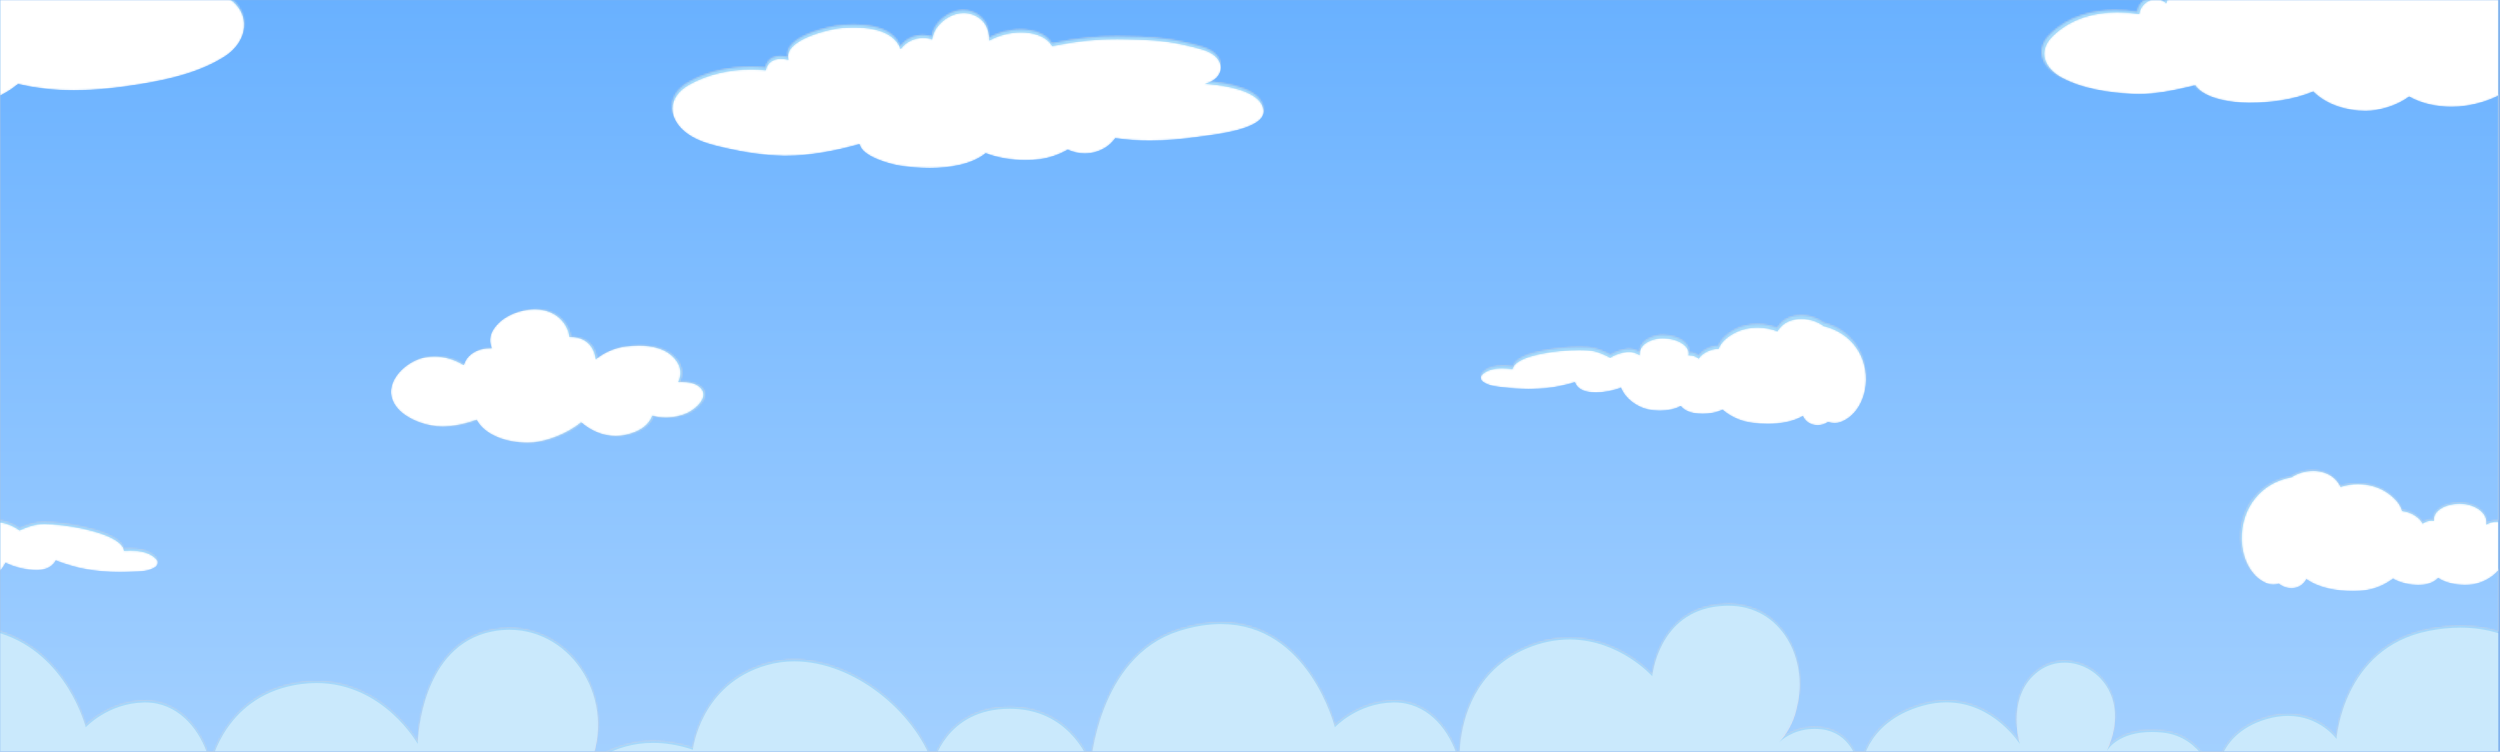<?xml version="1.0" encoding="UTF-8"?>
<svg width="1440px" height="433px" viewBox="0 0 1440 433" version="1.1" xmlns="http://www.w3.org/2000/svg" xmlns:xlink="http://www.w3.org/1999/xlink">
    <!-- Generator: Sketch 60.1 (88133) - https://sketch.com -->
    <title>Group 2</title>
    <desc>Created with Sketch.</desc>
    <defs>
        <rect id="path-1" x="0" y="0" width="1440" height="433"></rect>
        <path d="M927.853,0.989 C923.053,2.45 918.585,5.191 915.838,9.404 C913.815,12.518 913.825,15.733 915.023,18.575 C914.751,18.555 914.479,18.555 914.208,18.555 C912.799,18.555 911.38,18.726 910.062,19.059 C906.248,20.016 902.746,22.495 901.518,26.355 L901.438,26.718 C897.151,24.118 892.341,22.566 887.189,22.566 C885.77,22.566 884.321,22.687 882.852,22.928 C874.006,24.4 862.957,34.125 866.922,43.8 C870.052,51.429 880.799,55.561 888.376,56.256 C889.282,56.337 890.208,56.377 891.154,56.377 C896.326,56.377 902.102,55.168 907.627,53.132 C911.853,60.942 922.842,64.198 932.039,64.198 C933.066,64.198 934.072,64.157 935.038,64.077 C941.649,63.532 951.521,59.995 958.354,54.382 C963.144,58.463 968.88,60.963 975.089,60.963 C978.309,60.963 981.66,60.287 985.081,58.816 C988.875,57.163 991.582,54.613 992.91,51.177 C994.953,51.782 997.157,52.064 999.37,52.064 C1003.194,52.064 1007.018,51.227 1009.997,49.796 C1014.002,47.881 1021.157,41.835 1015.803,37.249 C1013.579,35.355 1010.42,34.861 1007.23,34.861 C1006.646,34.861 1006.062,34.881 1005.479,34.911 C1007.159,31.444 1007.048,27.544 1003.919,23.765 C999.723,18.726 992.91,17.275 986.379,17.275 C984.226,17.275 982.102,17.436 980.11,17.678 C974.595,18.333 969.655,20.59 965.428,23.846 C965.247,22.344 964.885,20.873 964.231,19.512 C962.057,14.896 957.881,13.113 953.302,13.113 C953.101,13.113 952.91,13.113 952.709,13.123 C952.487,11.561 952.085,10.049 951.39,8.658 C949.498,4.879 946.49,2.359 942.937,0.989 L1439,0.989 L1439,26.748 C1434.291,20.469 1426.713,18.293 1419.176,18.293 C1417.123,18.293 1415.07,18.454 1413.088,18.736 C1403.267,20.147 1393.204,25.7 1387.458,33.843 C1386.18,35.647 1385.385,37.632 1385.022,39.648 C1379.639,35.748 1372.142,34.337 1365.752,34.337 L1365.49,34.337 L1365.49,34.337 C1355.337,34.387 1342.547,37.945 1337.787,47.801 C1336.469,50.552 1336.288,53.525 1336.952,56.246 C1334.788,54.855 1332.323,54.21 1329.837,54.21 C1326.506,54.21 1323.155,55.379 1320.479,57.496 C1319.865,56.065 1319.08,54.644 1318.104,53.243 C1313.002,45.896 1303.06,44.082 1294.225,44.082 C1292.081,44.082 1290.008,44.183 1288.076,44.344 C1276.876,45.261 1249.837,54.482 1246.738,68.098 C1245.761,67.291 1244.675,66.626 1243.477,66.183 C1242.571,65.85 1241.646,65.699 1240.72,65.699 C1236.222,65.699 1231.895,69.357 1231.11,73.893 L1231.049,74.406 C1226.823,73.792 1222.556,73.439 1218.32,73.439 C1204.674,73.439 1191.401,77.067 1181.037,87.115 C1171.789,96.114 1176.267,106.031 1186.34,111.463 C1198.335,117.943 1213.389,120.049 1226.813,120.846 C1228.111,120.926 1229.409,120.956 1230.707,120.956 C1240.509,120.956 1250.441,118.921 1259.87,116.714 C1261.067,116.442 1262.295,116.139 1263.543,115.837 C1269.168,123.95 1285.007,125.905 1293.872,125.985 C1294.305,125.985 1294.738,125.995 1295.18,125.995 C1306.119,125.995 1320.328,124.433 1331.88,119.425 C1339.538,127.144 1351.09,130.672 1362.119,130.672 L1362.26,130.672 L1362.26,130.672 C1370.27,130.651 1380.092,127.769 1387.417,122.367 C1394.582,126.56 1403.659,128.313 1411.981,128.313 C1414.95,128.313 1417.818,128.092 1420.474,127.678 C1426.965,126.671 1433.194,124.776 1439,121.874 L1439,367.452 C1438.698,367.432 1438.406,367.422 1438.104,367.422 C1435.951,367.422 1433.888,368.027 1432.057,369.065 C1433.184,362.262 1425.707,358.271 1420.172,357.455 C1419.065,357.294 1417.878,357.203 1416.65,357.203 C1412.112,357.203 1407.09,358.402 1403.961,361.395 C1402.109,363.169 1401.536,365.114 1401.838,366.908 C1401.395,366.838 1400.962,366.807 1400.539,366.807 C1398.668,366.807 1396.877,367.452 1395.327,368.51 C1394.683,367.382 1393.898,366.354 1392.992,365.568 C1390.094,363.028 1386.824,361.708 1383.463,361.355 C1382.144,356.84 1378.421,353.293 1374.436,350.693 C1369.616,347.558 1363.78,346.037 1357.933,346.037 C1354.512,346.037 1351.08,346.561 1347.84,347.589 C1347.246,346.369 1346.491,345.2 1345.566,344.122 C1342.124,340.181 1337.052,338.519 1331.971,338.519 C1329.646,338.519 1327.311,338.861 1325.138,339.506 C1323.075,340.121 1321.193,341.038 1319.402,342.157 C1302.033,345.12 1290.209,359.501 1290.662,377.792 C1290.894,387.457 1295.402,398.19 1304.65,402.282 C1306.008,402.886 1307.437,403.148 1308.886,403.148 C1309.963,403.148 1311.07,403.007 1312.167,402.745 L1312.298,402.786 C1314.27,404.348 1316.786,405.255 1319.382,405.255 C1320.298,405.255 1321.223,405.134 1322.139,404.902 C1324.816,404.196 1326.869,402.372 1328.086,400.064 C1335.432,405.295 1345.958,406.877 1354.874,406.877 C1356.202,406.877 1357.51,406.837 1358.748,406.776 C1365.39,406.424 1371.468,404.418 1376.952,400.669 L1378.139,399.792 C1382.386,402.302 1387.9,403.39 1392.7,403.39 C1393.827,403.39 1394.904,403.33 1395.931,403.219 C1398.96,402.876 1402.139,401.667 1404.253,399.399 C1408.489,402.282 1414.527,403.37 1419.699,403.37 C1421.36,403.37 1422.94,403.259 1424.338,403.058 C1429.662,402.272 1435.257,399.349 1439,395.167 L1439,431.336 C1432.519,429.341 1425.294,428.142 1417.194,428.142 C1411.478,428.142 1405.319,428.736 1398.668,430.077 C1349.299,440.013 1345.837,492.227 1345.837,492.227 C1345.837,492.227 1336.338,478.954 1317.862,478.954 C1314.049,478.954 1309.852,479.519 1305.274,480.889 C1274.819,489.978 1276.545,517.059 1276.65,518.408 L1276.576,518.132 C1275.804,515.028 1269.054,490.895 1245.52,488.539 C1243.336,488.327 1241.283,488.226 1239.371,488.226 C1220.828,488.226 1214.464,497.558 1213.564,499.051 L1213.48,499.191 L1214.357,497.212 C1226.635,468.192 1207.873,448.287 1189.198,448.287 C1183.945,448.287 1178.692,449.87 1174.143,453.266 C1156.121,466.73 1162.481,491.774 1163.346,494.837 L1163.447,495.16 C1163.447,495.16 1148.413,471.154 1121.182,471.154 C1116.906,471.154 1112.337,471.749 1107.477,473.109 C1071.622,483.187 1071.622,512.474 1071.622,512.474 C1071.622,512.474 1071.542,511.647 1071.29,510.287 C1070.193,504.381 1065.665,488.448 1048.981,486.654 C1047.693,486.513 1046.455,486.452 1045.267,486.452 C1044.613,486.452 1043.969,486.473 1043.345,486.503 C1032.61,487.098 1026.26,492.724 1024.787,494.181 L1024.568,494.404 L1026.352,492.357 C1030.911,486.781 1033.688,480.502 1035.003,474.016 C1041.927,446.705 1026.44,415.524 995.456,415.524 C993.775,415.524 992.055,415.615 990.274,415.806 C955.073,419.162 951.712,456.047 951.692,456.108 C951.632,456.017 933.106,435.347 904.779,434.974 L903.974,434.974 L903.974,434.974 C896.235,434.974 887.803,436.496 878.816,440.356 C849.614,452.913 842.59,479.861 841.06,495.482 C840.429,502.031 840.749,506.597 840.802,507.26 L840.799,507.294 L840.352,505.41 C836.564,490.56 826.268,475.359 810.066,471.93 C807.853,471.456 805.538,471.215 803.103,471.215 C802.881,471.215 802.66,471.215 802.439,471.225 C781.709,471.638 768.909,485.485 768.889,485.505 L768.889,485.495 C768.859,485.334 753.986,426.086 703.238,426.086 C695.973,426.086 687.973,427.295 679.168,430.077 C632.204,444.881 628.229,507.435 628.229,507.435 C628.229,507.435 618.166,475.941 583.57,474.893 C582.886,474.873 582.221,474.863 581.557,474.863 C544.425,474.863 537.441,506.81 537.441,506.81 C526.543,476.243 491.715,447.562 457.501,447.562 C452.238,447.562 446.996,448.237 441.843,449.698 C403.262,460.613 399.076,498.415 399.076,498.415 C390.633,495.593 382.975,494.495 376.193,494.495 C352.666,494.495 339.544,507.646 339.544,507.646 C355.715,470.63 330.175,429.371 293.425,429.371 C290.155,429.371 286.784,429.704 283.352,430.389 C241.42,438.794 240.585,495.049 240.585,495.049 C240.585,495.049 220.922,460.038 182.27,460.038 C179.452,460.038 176.534,460.22 173.505,460.623 C129.057,466.508 121.309,507.344 121.309,507.344 C117.938,491.905 107.462,475.508 90.566,471.93 C88.353,471.456 86.038,471.215 83.603,471.215 C83.381,471.215 83.16,471.215 82.939,471.225 C62.209,471.638 49.409,485.485 49.389,485.505 L49.389,485.495 C49.359,485.354 38.662,443.269 0,431.336 L0,395.167 C1.268,393.746 2.325,392.173 3.099,390.501 C8.654,393.252 15.306,394.743 21.021,394.743 L21.243,394.743 L21.243,394.743 C24.523,394.723 27.894,393.907 30.189,391.539 L31.205,390.47 L31.92,389.14 C34.969,390.48 38.289,391.428 41.178,392.304 C46.803,394.038 52.77,394.874 58.627,395.419 C61.968,395.741 65.329,395.872 68.7,395.872 C71.185,395.872 73.671,395.802 76.136,395.681 C80.715,395.469 85.263,395.529 89.178,392.909 C90.436,392.063 90.868,389.896 89.822,388.727 C86.189,384.696 80.584,383.617 74.747,383.617 C73.56,383.617 72.363,383.668 71.165,383.738 C70.119,374.94 45.012,369.569 30.189,368.551 C28.448,368.43 26.848,368.369 25.449,368.369 C23.859,368.369 22.521,368.45 21.525,368.611 C15.96,369.528 11.603,372.018 11.17,372.018 C11.16,372.018 11.15,372.008 11.14,372.008 C8.121,369.7 4.267,368.138 1.057,367.593 C0.704,367.523 0.352,367.483 0,367.452 L0,121.874 C2.224,120.755 4.387,119.495 6.491,118.074 C7.608,117.298 8.845,116.371 10.063,115.383 L10.425,115.111 C20.86,117.711 31.638,118.759 42.476,118.759 C55.407,118.759 68.428,117.268 81.067,115.172 C97.54,112.43 115.241,108.319 129.44,99.138 C142.531,90.652 145.218,74.396 131.019,65.236 C122.667,59.834 111.024,59.491 101.444,59.34 L100.237,59.31 C91.462,48.123 73.268,42.056 56.373,42.056 C42.295,42.056 29.122,46.269 23.054,55.269 C21.243,50.895 18.123,47.105 13.716,44.808 C12.528,44.183 11.301,43.82 10.063,43.467 C8.413,43.034 6.742,42.742 5.072,42.742 C4.87,42.742 4.679,42.742 4.478,42.752 C4.891,37.521 3.572,32.019 0.604,27.584 C0.403,27.302 0.201,27.02 0,26.748 L0,0.989 L927.853,0.989 Z M308.781,245.802 C307.715,245.802 306.638,245.862 305.551,245.993 C297.702,246.93 289.491,250.498 285.033,257.311 C282.638,260.999 282.658,264.819 284.067,268.185 L283.141,268.165 L283.141,268.165 C281.45,268.165 279.77,268.366 278.18,268.759 C273.652,269.908 269.496,272.851 268.046,277.426 L267.956,277.86 C262.864,274.766 257.138,272.931 251.02,272.931 C249.339,272.931 247.619,273.073 245.888,273.365 C235.392,275.108 222.26,286.648 226.98,298.136 C230.683,307.206 243.443,312.104 252.449,312.941 C253.516,313.032 254.612,313.082 255.729,313.082 C261.878,313.082 268.741,311.641 275.302,309.232 C280.313,318.494 293.365,322.364 304.283,322.364 C305.501,322.364 306.698,322.313 307.845,322.223 C315.694,321.568 327.408,317.375 335.529,310.714 C341.214,315.551 348.017,318.514 355.393,318.514 C359.217,318.514 363.192,317.718 367.247,315.964 C371.755,314.009 374.975,310.976 376.555,306.904 C378.97,307.63 381.597,307.962 384.213,307.962 C388.761,307.962 393.31,306.965 396.852,305.272 C401.592,302.984 410.095,295.808 403.745,290.366 C401.099,288.119 397.335,287.534 393.551,287.534 C392.857,287.534 392.163,287.555 391.478,287.585 C393.471,283.473 393.35,278.847 389.627,274.352 C384.636,268.376 376.545,266.653 368.787,266.653 C366.241,266.653 363.715,266.844 361.36,267.127 C354.809,267.913 348.952,270.593 343.941,274.453 C343.7,272.669 343.277,270.926 342.502,269.314 C339.926,263.821 334.975,261.705 329.531,261.705 C329.289,261.705 329.058,261.705 328.827,261.715 C328.565,259.87 328.092,258.067 327.257,256.424 C323.614,249.148 316.499,245.802 308.781,245.802 Z M1037.398,249.218 C1033.222,249.218 1029.086,250.488 1026.027,253.521 C1025.111,254.449 1024.337,255.466 1023.693,256.555 C1020.08,255.094 1016.135,254.348 1012.221,254.348 C1007.592,254.348 1002.983,255.396 998.978,257.593 C995.114,259.719 991.441,262.733 989.931,266.804 C986.802,266.885 983.702,267.893 980.845,270.039 C979.979,270.704 979.174,271.581 978.5,272.609 C977.021,271.41 975.239,270.654 973.338,270.654 C973.096,270.654 972.855,270.664 972.613,270.684 C972.995,269.041 972.613,267.207 971.033,265.454 C967.964,262.047 962.49,260.646 957.881,260.646 C957.358,260.646 956.844,260.667 956.351,260.697 C951.199,261.07 944.014,264.234 944.598,270.593 C942.766,269.354 940.633,268.628 938.349,268.628 C938.007,268.628 937.664,268.648 937.322,268.679 C934.334,268.961 930.671,270.14 927.722,272.065 L927.712,272.065 C927.37,272.065 923.486,269.465 918.404,268.225 C916.613,267.802 913.604,267.57 909.951,267.57 C896.155,267.57 873.151,270.815 871.581,278.777 C869.569,278.505 867.536,278.313 865.553,278.313 C861.176,278.313 857.07,279.23 854.072,282.092 C853.015,283.1 853.277,285.136 854.374,285.982 C857.795,288.663 861.991,288.945 866.197,289.459 C870.987,290.034 875.818,290.427 880.638,290.427 C881.221,290.427 881.795,290.417 882.379,290.407 C887.813,290.286 893.347,289.923 898.681,288.714 C901.398,288.109 904.497,287.444 907.425,286.426 L907.979,287.716 C909.78,290.91 913.403,292.039 916.854,292.342 C917.7,292.412 918.575,292.442 919.471,292.442 C924.16,292.442 929.363,291.485 933.881,289.661 C936.236,295.97 942.887,300.988 949.408,302.45 C951.37,302.883 953.735,303.145 956.21,303.145 C960.336,303.145 964.774,302.399 968.175,300.444 C969.956,302.682 972.804,304.032 975.551,304.536 C977.162,304.828 978.953,304.999 980.804,304.999 C984.658,304.999 988.794,304.284 992.206,302.591 L993.242,303.478 C998.032,307.317 1003.506,309.585 1009.614,310.351 C1012.261,310.693 1015.179,310.905 1018.188,310.905 C1025.152,310.905 1032.608,309.746 1038.344,306.279 C1039.29,308.476 1041.051,310.3 1043.496,311.147 C1044.563,311.51 1045.66,311.681 1046.747,311.681 C1048.88,311.681 1050.983,311.026 1052.694,309.857 L1052.825,309.837 C1054.073,310.24 1055.33,310.462 1056.578,310.462 C1057.655,310.462 1058.732,310.29 1059.778,309.917 C1068.583,306.773 1073.484,297.189 1074.349,288.31 C1076.02,271.46 1066.098,257.401 1050.299,253.491 C1048.719,252.332 1047.028,251.355 1045.187,250.659 C1042.752,249.742 1040.065,249.218 1037.398,249.218 Z M554.901,73.419 C548.833,73.419 542.906,77.017 539.404,81.925 C538.126,83.708 537.119,86.167 536.707,88.647 C535.016,88.072 533.275,87.79 531.565,87.79 C526.392,87.79 521.421,90.259 518.604,94.3 C517.567,91.489 515.715,88.949 512.827,86.883 C507.142,82.791 499.051,81.854 491.695,81.854 C489.542,81.854 487.439,81.935 485.486,82.046 C477.426,82.479 450.528,89.11 453.979,100.458 C452.51,100.115 451.051,99.883 449.642,99.883 L449.511,99.883 L449.511,99.883 C444.329,99.883 441.552,102.907 440.908,106.485 C438.1,106.202 435.262,106.051 432.414,106.051 C419.997,106.051 407.529,108.833 396.902,114.748 C383.75,122.075 384.273,134.924 395.967,143.269 C402.427,147.885 410.84,149.84 418.457,151.553 C429.154,153.962 439.891,155.624 450.87,155.816 C451.443,155.826 452.017,155.826 452.601,155.826 C466.558,155.826 480.938,153.014 494.976,149.114 C496.254,156.431 513.019,160.805 518.453,161.621 C523.222,162.336 529.109,162.891 535.288,162.891 C546.87,162.891 559.459,160.925 567.58,154.355 C574.684,157.126 582.674,158.356 590.302,158.356 C593.2,158.356 596.038,158.174 598.755,157.842 C603.494,157.257 609.583,155.373 614.815,152.309 C617.935,153.75 621.306,154.516 624.687,154.516 C628.954,154.516 633.23,153.307 637.064,150.737 C638.886,149.497 640.697,147.744 642.247,145.667 C648.888,146.665 655.48,147.099 662.081,147.099 C671.329,147.099 680.597,146.252 690.046,144.922 C698.66,143.712 729.905,140.679 727.591,129.069 C725.387,118.024 705.18,115.363 696.023,114.466 L693.799,114.295 C705.835,111.413 706.931,98.714 692.109,94.472 C677.256,90.219 667.877,89.251 656.224,88.818 C651.776,88.657 647.6,88.536 643.464,88.536 C632.274,88.536 621.336,89.413 605.869,92.557 C604.259,89.846 601.542,87.568 597.577,86.167 C594.589,85.119 591.278,84.615 587.877,84.615 C581.638,84.615 575.077,86.298 569.623,89.362 C569.763,82.691 566.835,76.966 560.234,74.406 C558.483,73.721 556.682,73.419 554.901,73.419 Z" id="path-3"></path>
        <linearGradient x1="50%" y1="0%" x2="50%" y2="100%" id="linearGradient-5">
            <stop stop-color="#60ACFF" offset="0%"></stop>
            <stop stop-color="#C6E3FF" offset="100%"></stop>
        </linearGradient>
        <path d="M995.456,0.925 C1026.44,0.925 1041.927,32.113 1035.003,59.43 C1033.688,65.917 1030.911,72.197 1026.352,77.774 L1024.568,79.822 L1024.787,79.599 C1026.26,78.142 1032.61,72.514 1043.345,71.919 C1043.969,71.889 1044.613,71.868 1045.267,71.868 C1046.455,71.868 1047.693,71.929 1048.981,72.07 C1065.665,73.864 1070.193,89.801 1071.29,95.708 C1071.542,97.068 1071.622,97.895 1071.622,97.895 L1071.626,97.71 C1071.7,95.212 1073.29,68.134 1107.477,58.523 C1112.337,57.162 1116.906,56.567 1121.182,56.567 C1148.413,56.567 1163.447,80.578 1163.447,80.578 L1163.346,80.255 C1162.481,77.191 1156.121,52.142 1174.143,38.675 C1178.692,35.278 1183.945,33.696 1189.198,33.696 C1207.873,33.696 1226.635,53.604 1214.357,82.63 L1213.48,84.61 L1213.564,84.47 C1214.464,82.976 1220.828,73.643 1239.371,73.643 C1241.283,73.643 1243.336,73.743 1245.52,73.955 C1269.054,76.312 1275.804,100.45 1276.576,103.554 L1276.655,103.883 C1276.655,103.883 1274.038,75.628 1305.274,66.304 C1309.852,64.933 1314.049,64.369 1317.862,64.369 C1336.338,64.369 1345.837,77.644 1345.837,77.644 C1345.837,77.644 1349.299,25.42 1398.668,15.481 C1405.319,14.14 1411.478,13.546 1417.194,13.546 C1425.294,13.546 1432.519,14.745 1439,16.741 L1439,143.86 C1436.786,143.386 1434.472,143.144 1432.047,143.144 C1431.825,143.144 1431.594,143.144 1431.372,143.154 C1410.643,143.568 1397.843,157.417 1397.822,157.438 L1397.822,157.428 C1397.792,157.266 1383.463,100.002 1327.11,100.002 C1321.244,100.002 1314.914,100.627 1308.101,101.998 C1258.733,111.936 1255.271,164.161 1255.271,164.161 C1255.271,164.161 1245.761,150.886 1227.296,150.886 C1223.482,150.886 1219.286,151.45 1214.707,152.821 C1184.253,161.912 1185.979,188.998 1186.084,190.347 L1186.01,190.071 C1185.237,186.966 1178.488,162.829 1154.953,160.472 C1152.77,160.26 1150.717,160.159 1148.805,160.159 C1130.261,160.159 1123.898,169.493 1122.998,170.986 L1122.913,171.126 L1123.79,169.147 C1136.068,140.121 1117.306,120.212 1098.631,120.212 C1093.378,120.212 1088.126,121.795 1083.577,125.192 C1065.554,138.659 1071.914,163.707 1072.78,166.772 L1072.88,167.094 C1072.88,167.094 1057.846,143.084 1030.616,143.084 C1026.339,143.084 1021.77,143.678 1016.91,145.039 C981.056,155.119 981.056,184.412 981.056,184.412 C981.056,184.412 980.975,183.585 980.724,182.224 C979.627,176.317 975.099,160.381 958.414,158.587 C957.126,158.446 955.888,158.385 954.701,158.385 C954.047,158.385 953.403,158.405 952.779,158.436 C942.043,159.031 935.694,164.658 934.221,166.115 L934.002,166.338 L935.785,164.291 C940.344,158.713 943.123,152.433 944.447,145.946 C951.36,118.63 935.873,87.442 904.889,87.442 C903.209,87.442 901.488,87.533 899.707,87.724 C864.507,91.081 861.146,127.974 861.126,128.034 C861.065,127.944 842.54,107.269 814.212,106.896 L813.417,106.896 L813.417,106.896 C805.669,106.896 797.236,108.419 788.25,112.279 C759.047,124.839 752.023,151.793 750.494,167.417 C749.862,173.967 750.182,178.534 750.235,179.197 L750.232,179.231 L749.785,177.347 C745.997,162.494 735.701,147.289 719.5,143.86 C717.286,143.386 714.972,143.144 712.547,143.144 C712.325,143.144 712.094,143.144 711.872,143.154 C691.143,143.568 678.343,157.417 678.322,157.438 L678.322,157.428 C678.292,157.266 663.419,98.006 612.672,98.006 C605.396,98.006 597.406,99.216 588.601,101.998 C541.638,116.805 537.663,179.372 537.663,179.372 C537.663,179.372 527.6,147.872 493.003,146.823 C492.319,146.803 491.655,146.793 490.991,146.793 C453.859,146.793 446.875,178.747 446.875,178.747 C435.977,148.174 401.149,119.486 366.935,119.486 C361.672,119.486 356.419,120.162 351.277,121.623 C312.696,132.54 308.51,170.35 308.51,170.35 C300.067,167.528 292.409,166.429 285.626,166.429 C262.099,166.429 248.977,179.583 248.977,179.583 C265.148,142.56 239.609,101.292 202.859,101.292 C199.588,101.292 196.217,101.625 192.786,102.31 C150.853,110.717 150.018,166.983 150.018,166.983 C150.018,166.983 130.355,131.965 91.704,131.965 C88.886,131.965 85.968,132.147 82.939,132.55 C38.491,138.437 30.742,179.281 30.742,179.281 C27.371,163.838 16.896,147.438 0,143.86 L0,16.741 C38.662,28.676 49.359,70.77 49.389,70.911 L49.389,70.921 C49.409,70.901 62.209,57.051 82.939,56.638 C83.16,56.628 83.381,56.628 83.603,56.628 C86.038,56.628 88.353,56.869 90.566,57.343 C106.758,60.773 117.054,75.977 120.85,90.83 L121.309,92.744 C121.655,91.042 130.003,51.795 173.505,46.033 C176.534,45.63 179.452,45.449 182.27,45.449 C220.922,45.449 240.585,80.467 240.585,80.467 L240.591,80.203 C240.717,76.042 243.097,23.864 283.352,15.793 C286.784,15.108 290.155,14.775 293.425,14.775 C330.175,14.775 355.715,56.043 339.544,93.067 C339.544,93.067 352.666,79.912 376.193,79.912 C382.975,79.912 390.633,81.011 399.076,83.833 C399.076,83.833 403.262,46.023 441.843,35.107 C446.996,33.645 452.238,32.97 457.501,32.97 C491.715,32.97 526.543,61.657 537.441,92.23 C537.441,92.23 544.425,60.276 581.557,60.276 C582.221,60.276 582.886,60.287 583.57,60.307 C618.166,61.355 628.229,92.855 628.229,92.855 C628.229,92.855 632.204,30.288 679.168,15.481 C687.973,12.699 695.973,11.489 703.238,11.489 C753.986,11.489 768.859,70.75 768.889,70.911 L768.889,70.921 C768.909,70.901 781.709,57.051 802.439,56.638 C802.66,56.628 802.881,56.628 803.103,56.628 C805.538,56.628 807.853,56.869 810.066,57.343 C826.268,60.773 836.564,75.977 840.352,90.83 L840.799,92.714 C840.749,92.017 840.429,87.451 841.06,80.9 C842.59,65.276 849.614,38.322 878.816,25.763 C887.803,21.902 896.235,20.38 903.974,20.38 L904.779,20.38 L904.779,20.38 C933.106,20.753 951.632,41.427 951.692,41.518 C951.712,41.457 955.073,4.564 990.274,1.208 C992.055,1.016 993.775,0.925 995.456,0.925 Z" id="path-6"></path>
        <path d="M194.917,61.883 C193.827,61.883 192.727,61.715 191.657,61.359 C189.204,60.529 187.437,58.741 186.488,56.588 C180.734,59.986 173.254,61.122 166.268,61.122 C163.25,61.122 160.322,60.915 157.668,60.579 C151.54,59.828 146.048,57.605 141.243,53.841 L140.204,52.972 C136.781,54.632 132.632,55.333 128.766,55.333 C126.909,55.333 125.112,55.165 123.497,54.879 C120.741,54.385 117.884,53.061 116.097,50.868 C112.685,52.784 108.233,53.515 104.094,53.515 C101.611,53.515 99.239,53.258 97.27,52.834 C90.729,51.401 84.056,46.481 81.694,40.297 C77.161,42.085 71.942,43.024 67.238,43.024 C66.34,43.024 65.461,42.994 64.614,42.925 C61.151,42.628 57.517,41.522 55.71,38.39 L55.155,37.126 C52.217,38.124 49.108,38.776 46.382,39.368 C41.032,40.554 35.48,40.909 30.029,41.028 C29.443,41.038 28.868,41.048 28.282,41.048 C23.447,41.048 18.601,40.662 13.796,40.099 C9.577,39.596 5.367,39.319 1.935,36.691 C0.834,35.861 0.572,33.866 1.632,32.878 C4.64,30.072 8.759,29.173 13.15,29.173 C15.139,29.173 17.178,29.361 19.197,29.627 C20.772,21.823 43.848,18.642 57.688,18.642 C61.353,18.642 64.371,18.869 66.168,19.284 C71.266,20.499 75.163,23.048 75.506,23.048 L75.516,23.048 C78.474,21.161 82.148,20.005 85.146,19.729 C85.49,19.699 85.833,19.679 86.176,19.679 C88.468,19.679 90.608,20.391 92.445,21.606 C91.859,15.372 99.067,12.27 104.236,11.904 C104.73,11.875 105.245,11.855 105.77,11.855 C110.394,11.855 115.885,13.228 118.964,16.567 C120.549,18.286 120.933,20.084 120.549,21.695 C120.791,21.675 121.033,21.665 121.276,21.665 C123.184,21.665 124.97,22.406 126.454,23.581 C127.131,22.574 127.938,21.714 128.806,21.062 C131.673,18.958 134.783,17.97 137.922,17.891 C139.436,13.9 143.121,10.946 146.997,8.862 C151.015,6.708 155.638,5.68 160.282,5.68 C164.209,5.68 168.166,6.412 171.79,7.844 C172.436,6.777 173.214,5.779 174.132,4.87 C177.201,1.897 181.35,0.652 185.539,0.652 C188.214,0.652 190.91,1.166 193.353,2.065 C195.2,2.746 196.896,3.705 198.481,4.841 C214.33,8.674 224.283,22.455 222.608,38.973 C221.739,47.677 216.823,57.072 207.99,60.154 C206.94,60.519 205.86,60.687 204.78,60.687 C203.528,60.687 202.266,60.47 201.015,60.075 L200.883,60.095 C199.167,61.241 197.058,61.883 194.917,61.883" id="path-8"></path>
        <path d="M148.494,89.761 C142.315,89.761 136.429,89.207 131.659,88.493 C126.225,87.679 109.461,83.313 108.183,76.011 C94.146,79.904 79.767,82.71 65.81,82.71 C65.227,82.71 64.653,82.71 64.079,82.7 C53.101,82.509 42.365,80.849 31.668,78.445 C24.051,76.736 15.639,74.784 9.178,70.178 C-2.514,61.85 -3.037,49.026 10.114,41.714 C20.74,35.81 33.208,33.034 45.625,33.034 C48.473,33.034 51.31,33.185 54.118,33.466 C54.762,29.896 57.539,26.879 62.721,26.879 C62.761,26.879 62.812,26.879 62.852,26.879 C64.261,26.879 65.72,27.11 67.189,27.452 C63.737,16.127 90.634,9.509 98.694,9.076 C100.647,8.965 102.75,8.885 104.903,8.885 C112.259,8.885 120.349,9.82 126.034,13.904 C128.922,15.966 130.774,18.5 131.81,21.306 C134.628,17.273 139.599,14.809 144.771,14.809 C146.481,14.809 148.222,15.091 149.913,15.664 C150.325,13.19 151.331,10.736 152.609,8.955 C156.111,4.057 162.038,0.467 168.106,0.467 C169.887,0.467 171.688,0.768 173.439,1.452 C180.04,4.007 182.968,9.72 182.827,16.378 C188.281,13.321 194.842,11.641 201.08,11.641 C204.482,11.641 207.792,12.144 210.781,13.19 C214.745,14.588 217.462,16.861 219.072,19.566 C234.538,16.428 245.476,15.553 256.666,15.553 C260.801,15.553 264.977,15.674 269.425,15.835 C281.077,16.267 290.456,17.233 305.308,21.477 C320.13,25.712 319.033,38.385 306.998,41.261 L309.222,41.432 C318.379,42.327 338.584,44.983 340.788,56.006 C343.103,67.593 311.858,70.62 303.245,71.827 C293.796,73.155 284.529,74 275.281,74 C268.68,74 262.089,73.567 255.448,72.572 C253.898,74.644 252.087,76.394 250.266,77.631 C246.432,80.195 242.156,81.402 237.889,81.402 C234.508,81.402 231.137,80.638 228.018,79.2 C222.785,82.257 216.697,84.138 211.958,84.722 C209.241,85.053 206.403,85.234 203.505,85.234 C195.878,85.234 187.888,84.007 180.784,81.241 C172.664,87.799 160.076,89.761 148.494,89.761" id="path-10"></path>
        <path d="M78.497,76.955 C67.58,76.955 54.531,73.074 49.52,63.785 C42.96,66.2 36.098,67.646 29.95,67.646 C28.834,67.646 27.737,67.595 26.67,67.504 C17.665,66.665 4.907,61.753 1.205,52.656 C-3.514,41.133 9.616,29.56 20.11,27.811 C21.841,27.518 23.561,27.377 25.242,27.377 C31.359,27.377 37.084,29.216 42.175,32.319 L42.266,31.885 C43.715,27.296 47.87,24.344 52.398,23.192 C53.987,22.798 55.668,22.596 57.358,22.596 C57.66,22.596 57.982,22.606 58.284,22.616 C56.875,19.24 56.855,15.409 59.249,11.71 C63.707,4.877 71.917,1.299 79.765,0.359 C80.852,0.227 81.928,0.167 82.995,0.167 C90.712,0.167 97.825,3.522 101.468,10.82 C102.303,12.468 102.776,14.277 103.037,16.127 C103.269,16.117 103.5,16.117 103.742,16.117 C109.185,16.117 114.135,18.239 116.711,23.748 C117.486,25.365 117.908,27.114 118.15,28.903 C123.16,25.032 129.016,22.343 135.566,21.554 C137.92,21.271 140.446,21.079 142.991,21.079 C150.749,21.079 158.838,22.808 163.829,28.802 C167.552,33.31 167.672,37.949 165.68,42.073 C166.364,42.043 167.059,42.023 167.753,42.023 C171.536,42.023 175.299,42.609 177.945,44.863 C184.294,50.321 175.792,57.518 171.053,59.812 C167.511,61.51 162.964,62.511 158.416,62.511 C155.8,62.511 153.174,62.178 150.759,61.45 C149.179,65.533 145.96,68.576 141.452,70.537 C137.397,72.295 133.423,73.094 129.6,73.094 C122.225,73.094 115.423,70.122 109.738,65.27 C101.619,71.952 89.907,76.157 82.059,76.814 C80.912,76.905 79.715,76.955 78.497,76.955" id="path-12"></path>
        <path d="M185.551,111.834 C174.584,111.834 163.097,108.34 155.482,100.693 C143.995,105.655 129.866,107.202 118.989,107.202 C118.548,107.202 118.118,107.192 117.688,107.192 C108.872,107.112 93.122,105.175 87.528,97.139 C86.288,97.439 85.067,97.738 83.876,98.008 C74.5,100.194 64.624,102.211 54.878,102.211 C53.587,102.211 52.296,102.181 51.005,102.101 C37.657,101.312 22.687,99.226 10.759,92.807 C0.743,87.426 -3.71,77.603 5.486,68.689 C15.793,58.736 28.991,55.142 42.56,55.142 C46.772,55.142 51.015,55.492 55.218,56.101 L55.278,55.592 C56.058,51.099 60.361,47.476 64.834,47.476 C65.755,47.476 66.675,47.625 67.576,47.955 C68.766,48.394 69.847,49.053 70.818,49.852 C73.9,36.365 100.787,27.231 111.924,26.322 C113.845,26.163 115.907,26.063 118.038,26.063 C126.824,26.063 136.71,27.86 141.783,35.137 C142.754,36.525 143.534,37.932 144.145,39.35 C146.806,37.253 150.138,36.095 153.451,36.095 C155.922,36.095 158.374,36.734 160.525,38.112 C159.865,35.417 160.045,32.472 161.356,29.747 C166.089,19.984 178.807,16.46 188.903,16.41 C188.993,16.41 189.083,16.41 189.163,16.41 C195.517,16.41 202.972,17.807 208.326,21.671 C208.686,19.674 209.476,17.707 210.747,15.921 C216.461,7.855 226.467,2.354 236.234,0.957 C238.205,0.677 240.246,0.517 242.287,0.517 C249.782,0.517 257.317,2.674 262,8.893 L262,103.119 C256.226,105.994 250.032,107.871 243.578,108.869 C240.937,109.278 238.085,109.498 235.133,109.498 C226.858,109.498 217.832,107.761 210.707,103.608 C203.423,108.959 193.656,111.814 185.691,111.834 C185.641,111.834 185.601,111.834 185.551,111.834" id="path-14"></path>
        <path d="M0,95.079 L0,0.346 C0.201,0.617 0.403,0.898 0.604,1.179 C3.575,5.595 4.895,11.075 4.482,16.284 C4.683,16.274 4.875,16.274 5.076,16.274 C6.748,16.274 8.42,16.565 10.071,16.996 C11.31,17.348 12.539,17.709 13.727,18.331 C18.139,20.619 21.261,24.393 23.074,28.749 C29.147,19.786 42.33,15.591 56.42,15.591 C73.33,15.591 91.539,21.633 100.322,32.774 L101.53,32.804 C111.118,32.954 122.771,33.295 131.13,38.675 C145.341,47.798 142.652,63.987 129.549,72.437 C115.338,81.58 97.622,85.675 81.135,88.405 C68.486,90.493 55.453,91.978 42.511,91.978 C31.665,91.978 20.878,90.934 10.434,88.345 L10.071,88.616 C8.853,89.599 7.614,90.523 6.496,91.296 C4.391,92.711 2.226,93.965 0,95.079" id="path-16"></path>
        <path d="M64.184,69.442 C55.301,69.442 44.814,67.841 37.496,62.547 C36.282,64.883 34.237,66.729 31.57,67.443 C30.658,67.677 29.736,67.8 28.823,67.8 C26.237,67.8 23.73,66.882 21.765,65.301 L21.635,65.26 C20.542,65.525 19.439,65.668 18.366,65.668 C16.923,65.668 15.499,65.403 14.145,64.791 C4.932,60.65 0.44,49.787 0.21,40.005 C-0.242,21.492 11.539,6.936 28.843,3.938 C30.628,2.805 32.503,1.877 34.558,1.255 C36.724,0.602 39.05,0.255 41.366,0.255 C46.429,0.255 51.482,1.938 54.91,5.927 C55.833,7.018 56.585,8.201 57.176,9.435 C60.405,8.395 63.823,7.865 67.232,7.865 C73.057,7.865 78.872,9.405 83.674,12.577 C87.645,15.209 91.354,18.799 92.668,23.369 C96.016,23.726 99.275,25.062 102.162,27.632 C103.064,28.428 103.846,29.468 104.488,30.611 C106.032,29.54 107.817,28.887 109.681,28.887 C110.102,28.887 110.534,28.917 110.975,28.989 C110.674,27.173 111.245,25.205 113.09,23.409 C116.208,20.38 121.211,19.166 125.733,19.166 C126.956,19.166 128.139,19.258 129.242,19.421 C134.756,20.247 142.205,24.287 141.082,31.172 C142.907,30.121 144.962,29.509 147.108,29.509 C147.408,29.509 147.699,29.519 148,29.54 L148,57.59 C144.27,61.823 138.696,64.781 133.392,65.576 C131.999,65.78 130.425,65.892 128.771,65.892 C123.617,65.892 117.602,64.791 113.381,61.874 C111.275,64.169 108.107,65.393 105.09,65.739 C104.067,65.852 102.994,65.913 101.871,65.913 C97.089,65.913 91.595,64.811 87.364,62.271 L86.181,63.159 C80.717,66.953 74.661,68.983 68.044,69.34 C66.811,69.401 65.508,69.442 64.184,69.442" id="path-18"></path>
        <path d="M69.029,29.513 C65.641,29.513 62.264,29.381 58.907,29.057 C53.023,28.51 47.027,27.669 41.375,25.926 C38.473,25.044 35.136,24.091 32.072,22.743 L31.355,24.081 L30.333,25.155 C28.028,27.537 24.641,28.358 21.345,28.378 C21.274,28.378 21.203,28.378 21.122,28.378 C15.379,28.378 8.696,26.878 3.114,24.111 C2.336,25.794 1.274,27.375 0,28.804 L0,0.934 C0.354,0.964 0.708,1.005 1.062,1.075 C4.287,1.623 8.16,3.194 11.193,5.514 C11.203,5.514 11.213,5.525 11.223,5.525 C11.658,5.525 16.036,3.021 21.628,2.099 C22.629,1.937 23.973,1.856 25.571,1.856 C26.976,1.856 28.584,1.917 30.333,2.038 C45.227,3.062 70.454,8.464 71.506,17.311 C72.709,17.24 73.912,17.189 75.105,17.189 C80.97,17.189 86.602,18.274 90.252,22.328 C91.303,23.503 90.869,25.682 89.605,26.534 C85.671,29.169 81.101,29.108 76.501,29.321 C74.023,29.442 71.526,29.513 69.029,29.513" id="path-20"></path>
    </defs>
    <g id="Page-1" stroke="none" stroke-width="1" fill="none" fill-rule="evenodd">
        <g id="Desktop-HD-Copy" transform="translate(0, -71)">
            <g id="Group-2" transform="translate(0, 71)">
                <mask id="mask-2" fill="white">
                    <use xlink:href="#path-1"></use>
                </mask>
                <use id="Rectangle" fill="#81B1EC" xlink:href="#path-1"></use>
                <g id="clouds" mask="url(#mask-2)">
                    <g transform="translate(0, -71)">
                        <g id="Group-3">
                            <rect id="Rectangle" fill="#A6DAFA" fill-rule="nonzero" x="0" y="0" width="1439" height="776"></rect>
                            <g id="Clip-2" transform="translate(0, 3.395)" fill="#D8D8D8" fill-rule="nonzero">
                                <path d="M927.853,0.989 C923.053,2.45 918.585,5.191 915.838,9.404 C913.815,12.518 913.825,15.733 915.023,18.575 C914.751,18.555 914.479,18.555 914.208,18.555 C912.799,18.555 911.38,18.726 910.062,19.059 C906.248,20.016 902.746,22.495 901.518,26.355 L901.438,26.718 C897.151,24.118 892.341,22.566 887.189,22.566 C885.77,22.566 884.321,22.687 882.852,22.928 C874.006,24.4 862.957,34.125 866.922,43.8 C870.052,51.429 880.799,55.561 888.376,56.256 C889.282,56.337 890.208,56.377 891.154,56.377 C896.326,56.377 902.102,55.168 907.627,53.132 C911.853,60.942 922.842,64.198 932.039,64.198 C933.066,64.198 934.072,64.157 935.038,64.077 C941.649,63.532 951.521,59.995 958.354,54.382 C963.144,58.463 968.88,60.963 975.089,60.963 C978.309,60.963 981.66,60.287 985.081,58.816 C988.875,57.163 991.582,54.613 992.91,51.177 C994.953,51.782 997.157,52.064 999.37,52.064 C1003.194,52.064 1007.018,51.227 1009.997,49.796 C1014.002,47.881 1021.157,41.835 1015.803,37.249 C1013.579,35.355 1010.42,34.861 1007.23,34.861 C1006.646,34.861 1006.062,34.881 1005.479,34.911 C1007.159,31.444 1007.048,27.544 1003.919,23.765 C999.723,18.726 992.91,17.275 986.379,17.275 C984.226,17.275 982.102,17.436 980.11,17.678 C974.595,18.333 969.655,20.59 965.428,23.846 C965.247,22.344 964.885,20.873 964.231,19.512 C962.057,14.896 957.881,13.113 953.302,13.113 C953.101,13.113 952.91,13.113 952.709,13.123 C952.487,11.561 952.085,10.049 951.39,8.658 C949.498,4.879 946.49,2.359 942.937,0.989 L1439,0.989 L1439,26.748 C1434.291,20.469 1426.713,18.293 1419.176,18.293 C1417.123,18.293 1415.07,18.454 1413.088,18.736 C1403.267,20.147 1393.204,25.7 1387.458,33.843 C1386.18,35.647 1385.385,37.632 1385.022,39.648 C1379.639,35.748 1372.142,34.337 1365.752,34.337 L1365.49,34.337 L1365.49,34.337 C1355.337,34.387 1342.547,37.945 1337.787,47.801 C1336.469,50.552 1336.288,53.525 1336.952,56.246 C1334.788,54.855 1332.323,54.21 1329.837,54.21 C1326.506,54.21 1323.155,55.379 1320.479,57.496 C1319.865,56.065 1319.08,54.644 1318.104,53.243 C1313.002,45.896 1303.06,44.082 1294.225,44.082 C1292.081,44.082 1290.008,44.183 1288.076,44.344 C1276.876,45.261 1249.837,54.482 1246.738,68.098 C1245.761,67.291 1244.675,66.626 1243.477,66.183 C1242.571,65.85 1241.646,65.699 1240.72,65.699 C1236.222,65.699 1231.895,69.357 1231.11,73.893 L1231.049,74.406 C1226.823,73.792 1222.556,73.439 1218.32,73.439 C1204.674,73.439 1191.401,77.067 1181.037,87.115 C1171.789,96.114 1176.267,106.031 1186.34,111.463 C1198.335,117.943 1213.389,120.049 1226.813,120.846 C1228.111,120.926 1229.409,120.956 1230.707,120.956 C1240.509,120.956 1250.441,118.921 1259.87,116.714 C1261.067,116.442 1262.295,116.139 1263.543,115.837 C1269.168,123.95 1285.007,125.905 1293.872,125.985 C1294.305,125.985 1294.738,125.995 1295.18,125.995 C1306.119,125.995 1320.328,124.433 1331.88,119.425 C1339.538,127.144 1351.09,130.672 1362.119,130.672 L1362.26,130.672 L1362.26,130.672 C1370.27,130.651 1380.092,127.769 1387.417,122.367 C1394.582,126.56 1403.659,128.313 1411.981,128.313 C1414.95,128.313 1417.818,128.092 1420.474,127.678 C1426.965,126.671 1433.194,124.776 1439,121.874 L1439,367.452 C1438.698,367.432 1438.406,367.422 1438.104,367.422 C1435.951,367.422 1433.888,368.027 1432.057,369.065 C1433.184,362.262 1425.707,358.271 1420.172,357.455 C1419.065,357.294 1417.878,357.203 1416.65,357.203 C1412.112,357.203 1407.09,358.402 1403.961,361.395 C1402.109,363.169 1401.536,365.114 1401.838,366.908 C1401.395,366.838 1400.962,366.807 1400.539,366.807 C1398.668,366.807 1396.877,367.452 1395.327,368.51 C1394.683,367.382 1393.898,366.354 1392.992,365.568 C1390.094,363.028 1386.824,361.708 1383.463,361.355 C1382.144,356.84 1378.421,353.293 1374.436,350.693 C1369.616,347.558 1363.78,346.037 1357.933,346.037 C1354.512,346.037 1351.08,346.561 1347.84,347.589 C1347.246,346.369 1346.491,345.2 1345.566,344.122 C1342.124,340.181 1337.052,338.519 1331.971,338.519 C1329.646,338.519 1327.311,338.861 1325.138,339.506 C1323.075,340.121 1321.193,341.038 1319.402,342.157 C1302.033,345.12 1290.209,359.501 1290.662,377.792 C1290.894,387.457 1295.402,398.19 1304.65,402.282 C1306.008,402.886 1307.437,403.148 1308.886,403.148 C1309.963,403.148 1311.07,403.007 1312.167,402.745 L1312.298,402.786 C1314.27,404.348 1316.786,405.255 1319.382,405.255 C1320.298,405.255 1321.223,405.134 1322.139,404.902 C1324.816,404.196 1326.869,402.372 1328.086,400.064 C1335.432,405.295 1345.958,406.877 1354.874,406.877 C1356.202,406.877 1357.51,406.837 1358.748,406.776 C1365.39,406.424 1371.468,404.418 1376.952,400.669 L1378.139,399.792 C1382.386,402.302 1387.9,403.39 1392.7,403.39 C1393.827,403.39 1394.904,403.33 1395.931,403.219 C1398.96,402.876 1402.139,401.667 1404.253,399.399 C1408.489,402.282 1414.527,403.37 1419.699,403.37 C1421.36,403.37 1422.94,403.259 1424.338,403.058 C1429.662,402.272 1435.257,399.349 1439,395.167 L1439,431.336 C1432.519,429.341 1425.294,428.142 1417.194,428.142 C1411.478,428.142 1405.319,428.736 1398.668,430.077 C1349.299,440.013 1345.837,492.227 1345.837,492.227 C1345.837,492.227 1336.338,478.954 1317.862,478.954 C1314.049,478.954 1309.852,479.519 1305.274,480.889 C1274.819,489.978 1276.545,517.059 1276.65,518.408 L1276.576,518.132 C1275.804,515.028 1269.054,490.895 1245.52,488.539 C1243.336,488.327 1241.283,488.226 1239.371,488.226 C1220.828,488.226 1214.464,497.558 1213.564,499.051 L1213.48,499.191 L1214.357,497.212 C1226.635,468.192 1207.873,448.287 1189.198,448.287 C1183.945,448.287 1178.692,449.87 1174.143,453.266 C1156.121,466.73 1162.481,491.774 1163.346,494.837 L1163.447,495.16 C1163.447,495.16 1148.413,471.154 1121.182,471.154 C1116.906,471.154 1112.337,471.749 1107.477,473.109 C1071.622,483.187 1071.622,512.474 1071.622,512.474 C1071.622,512.474 1071.542,511.647 1071.29,510.287 C1070.193,504.381 1065.665,488.448 1048.981,486.654 C1047.693,486.513 1046.455,486.452 1045.267,486.452 C1044.613,486.452 1043.969,486.473 1043.345,486.503 C1032.61,487.098 1026.26,492.724 1024.787,494.181 L1024.568,494.404 L1026.352,492.357 C1030.911,486.781 1033.688,480.502 1035.003,474.016 C1041.927,446.705 1026.44,415.524 995.456,415.524 C993.775,415.524 992.055,415.615 990.274,415.806 C955.073,419.162 951.712,456.047 951.692,456.108 C951.632,456.017 933.106,435.347 904.779,434.974 L903.974,434.974 L903.974,434.974 C896.235,434.974 887.803,436.496 878.816,440.356 C849.614,452.913 842.59,479.861 841.06,495.482 C840.429,502.031 840.749,506.597 840.802,507.26 L840.799,507.294 L840.352,505.41 C836.564,490.56 826.268,475.359 810.066,471.93 C807.853,471.456 805.538,471.215 803.103,471.215 C802.881,471.215 802.66,471.215 802.439,471.225 C781.709,471.638 768.909,485.485 768.889,485.505 L768.889,485.495 C768.859,485.334 753.986,426.086 703.238,426.086 C695.973,426.086 687.973,427.295 679.168,430.077 C632.204,444.881 628.229,507.435 628.229,507.435 C628.229,507.435 618.166,475.941 583.57,474.893 C582.886,474.873 582.221,474.863 581.557,474.863 C544.425,474.863 537.441,506.81 537.441,506.81 C526.543,476.243 491.715,447.562 457.501,447.562 C452.238,447.562 446.996,448.237 441.843,449.698 C403.262,460.613 399.076,498.415 399.076,498.415 C390.633,495.593 382.975,494.495 376.193,494.495 C352.666,494.495 339.544,507.646 339.544,507.646 C355.715,470.63 330.175,429.371 293.425,429.371 C290.155,429.371 286.784,429.704 283.352,430.389 C241.42,438.794 240.585,495.049 240.585,495.049 C240.585,495.049 220.922,460.038 182.27,460.038 C179.452,460.038 176.534,460.22 173.505,460.623 C129.057,466.508 121.309,507.344 121.309,507.344 C117.938,491.905 107.462,475.508 90.566,471.93 C88.353,471.456 86.038,471.215 83.603,471.215 C83.381,471.215 83.16,471.215 82.939,471.225 C62.209,471.638 49.409,485.485 49.389,485.505 L49.389,485.495 C49.359,485.354 38.662,443.269 0,431.336 L0,395.167 C1.268,393.746 2.325,392.173 3.099,390.501 C8.654,393.252 15.306,394.743 21.021,394.743 L21.243,394.743 L21.243,394.743 C24.523,394.723 27.894,393.907 30.189,391.539 L31.205,390.47 L31.92,389.14 C34.969,390.48 38.289,391.428 41.178,392.304 C46.803,394.038 52.77,394.874 58.627,395.419 C61.968,395.741 65.329,395.872 68.7,395.872 C71.185,395.872 73.671,395.802 76.136,395.681 C80.715,395.469 85.263,395.529 89.178,392.909 C90.436,392.063 90.868,389.896 89.822,388.727 C86.189,384.696 80.584,383.617 74.747,383.617 C73.56,383.617 72.363,383.668 71.165,383.738 C70.119,374.94 45.012,369.569 30.189,368.551 C28.448,368.43 26.848,368.369 25.449,368.369 C23.859,368.369 22.521,368.45 21.525,368.611 C15.96,369.528 11.603,372.018 11.17,372.018 C11.16,372.018 11.15,372.008 11.14,372.008 C8.121,369.7 4.267,368.138 1.057,367.593 C0.704,367.523 0.352,367.483 0,367.452 L0,121.874 C2.224,120.755 4.387,119.495 6.491,118.074 C7.608,117.298 8.845,116.371 10.063,115.383 L10.425,115.111 C20.86,117.711 31.638,118.759 42.476,118.759 C55.407,118.759 68.428,117.268 81.067,115.172 C97.54,112.43 115.241,108.319 129.44,99.138 C142.531,90.652 145.218,74.396 131.019,65.236 C122.667,59.834 111.024,59.491 101.444,59.34 L100.237,59.31 C91.462,48.123 73.268,42.056 56.373,42.056 C42.295,42.056 29.122,46.269 23.054,55.269 C21.243,50.895 18.123,47.105 13.716,44.808 C12.528,44.183 11.301,43.82 10.063,43.467 C8.413,43.034 6.742,42.742 5.072,42.742 C4.87,42.742 4.679,42.742 4.478,42.752 C4.891,37.521 3.572,32.019 0.604,27.584 C0.403,27.302 0.201,27.02 0,26.748 L0,0.989 L927.853,0.989 Z M308.781,245.802 C307.715,245.802 306.638,245.862 305.551,245.993 C297.702,246.93 289.491,250.498 285.033,257.311 C282.638,260.999 282.658,264.819 284.067,268.185 L283.141,268.165 L283.141,268.165 C281.45,268.165 279.77,268.366 278.18,268.759 C273.652,269.908 269.496,272.851 268.046,277.426 L267.956,277.86 C262.864,274.766 257.138,272.931 251.02,272.931 C249.339,272.931 247.619,273.073 245.888,273.365 C235.392,275.108 222.26,286.648 226.98,298.136 C230.683,307.206 243.443,312.104 252.449,312.941 C253.516,313.032 254.612,313.082 255.729,313.082 C261.878,313.082 268.741,311.641 275.302,309.232 C280.313,318.494 293.365,322.364 304.283,322.364 C305.501,322.364 306.698,322.313 307.845,322.223 C315.694,321.568 327.408,317.375 335.529,310.714 C341.214,315.551 348.017,318.514 355.393,318.514 C359.217,318.514 363.192,317.718 367.247,315.964 C371.755,314.009 374.975,310.976 376.555,306.904 C378.97,307.63 381.597,307.962 384.213,307.962 C388.761,307.962 393.31,306.965 396.852,305.272 C401.592,302.984 410.095,295.808 403.745,290.366 C401.099,288.119 397.335,287.534 393.551,287.534 C392.857,287.534 392.163,287.555 391.478,287.585 C393.471,283.473 393.35,278.847 389.627,274.352 C384.636,268.376 376.545,266.653 368.787,266.653 C366.241,266.653 363.715,266.844 361.36,267.127 C354.809,267.913 348.952,270.593 343.941,274.453 C343.7,272.669 343.277,270.926 342.502,269.314 C339.926,263.821 334.975,261.705 329.531,261.705 C329.289,261.705 329.058,261.705 328.827,261.715 C328.565,259.87 328.092,258.067 327.257,256.424 C323.614,249.148 316.499,245.802 308.781,245.802 Z M1037.398,249.218 C1033.222,249.218 1029.086,250.488 1026.027,253.521 C1025.111,254.449 1024.337,255.466 1023.693,256.555 C1020.08,255.094 1016.135,254.348 1012.221,254.348 C1007.592,254.348 1002.983,255.396 998.978,257.593 C995.114,259.719 991.441,262.733 989.931,266.804 C986.802,266.885 983.702,267.893 980.845,270.039 C979.979,270.704 979.174,271.581 978.5,272.609 C977.021,271.41 975.239,270.654 973.338,270.654 C973.096,270.654 972.855,270.664 972.613,270.684 C972.995,269.041 972.613,267.207 971.033,265.454 C967.964,262.047 962.49,260.646 957.881,260.646 C957.358,260.646 956.844,260.667 956.351,260.697 C951.199,261.07 944.014,264.234 944.598,270.593 C942.766,269.354 940.633,268.628 938.349,268.628 C938.007,268.628 937.664,268.648 937.322,268.679 C934.334,268.961 930.671,270.14 927.722,272.065 L927.712,272.065 C927.37,272.065 923.486,269.465 918.404,268.225 C916.613,267.802 913.604,267.57 909.951,267.57 C896.155,267.57 873.151,270.815 871.581,278.777 C869.569,278.505 867.536,278.313 865.553,278.313 C861.176,278.313 857.07,279.23 854.072,282.092 C853.015,283.1 853.277,285.136 854.374,285.982 C857.795,288.663 861.991,288.945 866.197,289.459 C870.987,290.034 875.818,290.427 880.638,290.427 C881.221,290.427 881.795,290.417 882.379,290.407 C887.813,290.286 893.347,289.923 898.681,288.714 C901.398,288.109 904.497,287.444 907.425,286.426 L907.979,287.716 C909.78,290.91 913.403,292.039 916.854,292.342 C917.7,292.412 918.575,292.442 919.471,292.442 C924.16,292.442 929.363,291.485 933.881,289.661 C936.236,295.97 942.887,300.988 949.408,302.45 C951.37,302.883 953.735,303.145 956.21,303.145 C960.336,303.145 964.774,302.399 968.175,300.444 C969.956,302.682 972.804,304.032 975.551,304.536 C977.162,304.828 978.953,304.999 980.804,304.999 C984.658,304.999 988.794,304.284 992.206,302.591 L993.242,303.478 C998.032,307.317 1003.506,309.585 1009.614,310.351 C1012.261,310.693 1015.179,310.905 1018.188,310.905 C1025.152,310.905 1032.608,309.746 1038.344,306.279 C1039.29,308.476 1041.051,310.3 1043.496,311.147 C1044.563,311.51 1045.66,311.681 1046.747,311.681 C1048.88,311.681 1050.983,311.026 1052.694,309.857 L1052.825,309.837 C1054.073,310.24 1055.33,310.462 1056.578,310.462 C1057.655,310.462 1058.732,310.29 1059.778,309.917 C1068.583,306.773 1073.484,297.189 1074.349,288.31 C1076.02,271.46 1066.098,257.401 1050.299,253.491 C1048.719,252.332 1047.028,251.355 1045.187,250.659 C1042.752,249.742 1040.065,249.218 1037.398,249.218 Z M554.901,73.419 C548.833,73.419 542.906,77.017 539.404,81.925 C538.126,83.708 537.119,86.167 536.707,88.647 C535.016,88.072 533.275,87.79 531.565,87.79 C526.392,87.79 521.421,90.259 518.604,94.3 C517.567,91.489 515.715,88.949 512.827,86.883 C507.142,82.791 499.051,81.854 491.695,81.854 C489.542,81.854 487.439,81.935 485.486,82.046 C477.426,82.479 450.528,89.11 453.979,100.458 C452.51,100.115 451.051,99.883 449.642,99.883 L449.511,99.883 L449.511,99.883 C444.329,99.883 441.552,102.907 440.908,106.485 C438.1,106.202 435.262,106.051 432.414,106.051 C419.997,106.051 407.529,108.833 396.902,114.748 C383.75,122.075 384.273,134.924 395.967,143.269 C402.427,147.885 410.84,149.84 418.457,151.553 C429.154,153.962 439.891,155.624 450.87,155.816 C451.443,155.826 452.017,155.826 452.601,155.826 C466.558,155.826 480.938,153.014 494.976,149.114 C496.254,156.431 513.019,160.805 518.453,161.621 C523.222,162.336 529.109,162.891 535.288,162.891 C546.87,162.891 559.459,160.925 567.58,154.355 C574.684,157.126 582.674,158.356 590.302,158.356 C593.2,158.356 596.038,158.174 598.755,157.842 C603.494,157.257 609.583,155.373 614.815,152.309 C617.935,153.75 621.306,154.516 624.687,154.516 C628.954,154.516 633.23,153.307 637.064,150.737 C638.886,149.497 640.697,147.744 642.247,145.667 C648.888,146.665 655.48,147.099 662.081,147.099 C671.329,147.099 680.597,146.252 690.046,144.922 C698.66,143.712 729.905,140.679 727.591,129.069 C725.387,118.024 705.18,115.363 696.023,114.466 L693.799,114.295 C705.835,111.413 706.931,98.714 692.109,94.472 C677.256,90.219 667.877,89.251 656.224,88.818 C651.776,88.657 647.6,88.536 643.464,88.536 C632.274,88.536 621.336,89.413 605.869,92.557 C604.259,89.846 601.542,87.568 597.577,86.167 C594.589,85.119 591.278,84.615 587.877,84.615 C581.638,84.615 575.077,86.298 569.623,89.362 C569.763,82.691 566.835,76.966 560.234,74.406 C558.483,73.721 556.682,73.419 554.901,73.419 Z" id="path-1"></path>
                            </g>
                            <g id="Fill-1-Clipped" transform="translate(0, 3.395)">
                                <mask id="mask-4" fill="white">
                                    <use xlink:href="#path-3"></use>
                                </mask>
                                <g id="path-1"></g>
                                <polygon id="Fill-1" fill="url(#linearGradient-5)" fill-rule="nonzero" mask="url(#mask-4)" points="0 772.01 1439 772.01 1439 -2.76 0 -2.76"></polygon>
                            </g>
                        </g>
                        <g id="Group-6" transform="translate(0, 419)">
                            <g id="Clip-5" fill="#FFFFFF" fill-opacity="0.4" fill-rule="nonzero">
                                <path d="M995.456,0.925 C1026.44,0.925 1041.927,32.113 1035.003,59.43 C1033.688,65.917 1030.911,72.197 1026.352,77.774 L1024.568,79.822 L1024.787,79.599 C1026.26,78.142 1032.61,72.514 1043.345,71.919 C1043.969,71.889 1044.613,71.868 1045.267,71.868 C1046.455,71.868 1047.693,71.929 1048.981,72.07 C1065.665,73.864 1070.193,89.801 1071.29,95.708 C1071.542,97.068 1071.622,97.895 1071.622,97.895 L1071.626,97.71 C1071.7,95.212 1073.29,68.134 1107.477,58.523 C1112.337,57.162 1116.906,56.567 1121.182,56.567 C1148.413,56.567 1163.447,80.578 1163.447,80.578 L1163.346,80.255 C1162.481,77.191 1156.121,52.142 1174.143,38.675 C1178.692,35.278 1183.945,33.696 1189.198,33.696 C1207.873,33.696 1226.635,53.604 1214.357,82.63 L1213.48,84.61 L1213.564,84.47 C1214.464,82.976 1220.828,73.643 1239.371,73.643 C1241.283,73.643 1243.336,73.743 1245.52,73.955 C1269.054,76.312 1275.804,100.45 1276.576,103.554 L1276.655,103.883 C1276.655,103.883 1274.038,75.628 1305.274,66.304 C1309.852,64.933 1314.049,64.369 1317.862,64.369 C1336.338,64.369 1345.837,77.644 1345.837,77.644 C1345.837,77.644 1349.299,25.42 1398.668,15.481 C1405.319,14.14 1411.478,13.546 1417.194,13.546 C1425.294,13.546 1432.519,14.745 1439,16.741 L1439,143.86 C1436.786,143.386 1434.472,143.144 1432.047,143.144 C1431.825,143.144 1431.594,143.144 1431.372,143.154 C1410.643,143.568 1397.843,157.417 1397.822,157.438 L1397.822,157.428 C1397.792,157.266 1383.463,100.002 1327.11,100.002 C1321.244,100.002 1314.914,100.627 1308.101,101.998 C1258.733,111.936 1255.271,164.161 1255.271,164.161 C1255.271,164.161 1245.761,150.886 1227.296,150.886 C1223.482,150.886 1219.286,151.45 1214.707,152.821 C1184.253,161.912 1185.979,188.998 1186.084,190.347 L1186.01,190.071 C1185.237,186.966 1178.488,162.829 1154.953,160.472 C1152.77,160.26 1150.717,160.159 1148.805,160.159 C1130.261,160.159 1123.898,169.493 1122.998,170.986 L1122.913,171.126 L1123.79,169.147 C1136.068,140.121 1117.306,120.212 1098.631,120.212 C1093.378,120.212 1088.126,121.795 1083.577,125.192 C1065.554,138.659 1071.914,163.707 1072.78,166.772 L1072.88,167.094 C1072.88,167.094 1057.846,143.084 1030.616,143.084 C1026.339,143.084 1021.77,143.678 1016.91,145.039 C981.056,155.119 981.056,184.412 981.056,184.412 C981.056,184.412 980.975,183.585 980.724,182.224 C979.627,176.317 975.099,160.381 958.414,158.587 C957.126,158.446 955.888,158.385 954.701,158.385 C954.047,158.385 953.403,158.405 952.779,158.436 C942.043,159.031 935.694,164.658 934.221,166.115 L934.002,166.338 L935.785,164.291 C940.344,158.713 943.123,152.433 944.447,145.946 C951.36,118.63 935.873,87.442 904.889,87.442 C903.209,87.442 901.488,87.533 899.707,87.724 C864.507,91.081 861.146,127.974 861.126,128.034 C861.065,127.944 842.54,107.269 814.212,106.896 L813.417,106.896 L813.417,106.896 C805.669,106.896 797.236,108.419 788.25,112.279 C759.047,124.839 752.023,151.793 750.494,167.417 C749.862,173.967 750.182,178.534 750.235,179.197 L750.232,179.231 L749.785,177.347 C745.997,162.494 735.701,147.289 719.5,143.86 C717.286,143.386 714.972,143.144 712.547,143.144 C712.325,143.144 712.094,143.144 711.872,143.154 C691.143,143.568 678.343,157.417 678.322,157.438 L678.322,157.428 C678.292,157.266 663.419,98.006 612.672,98.006 C605.396,98.006 597.406,99.216 588.601,101.998 C541.638,116.805 537.663,179.372 537.663,179.372 C537.663,179.372 527.6,147.872 493.003,146.823 C492.319,146.803 491.655,146.793 490.991,146.793 C453.859,146.793 446.875,178.747 446.875,178.747 C435.977,148.174 401.149,119.486 366.935,119.486 C361.672,119.486 356.419,120.162 351.277,121.623 C312.696,132.54 308.51,170.35 308.51,170.35 C300.067,167.528 292.409,166.429 285.626,166.429 C262.099,166.429 248.977,179.583 248.977,179.583 C265.148,142.56 239.609,101.292 202.859,101.292 C199.588,101.292 196.217,101.625 192.786,102.31 C150.853,110.717 150.018,166.983 150.018,166.983 C150.018,166.983 130.355,131.965 91.704,131.965 C88.886,131.965 85.968,132.147 82.939,132.55 C38.491,138.437 30.742,179.281 30.742,179.281 C27.371,163.838 16.896,147.438 0,143.86 L0,16.741 C38.662,28.676 49.359,70.77 49.389,70.911 L49.389,70.921 C49.409,70.901 62.209,57.051 82.939,56.638 C83.16,56.628 83.381,56.628 83.603,56.628 C86.038,56.628 88.353,56.869 90.566,57.343 C106.758,60.773 117.054,75.977 120.85,90.83 L121.309,92.744 C121.655,91.042 130.003,51.795 173.505,46.033 C176.534,45.63 179.452,45.449 182.27,45.449 C220.922,45.449 240.585,80.467 240.585,80.467 L240.591,80.203 C240.717,76.042 243.097,23.864 283.352,15.793 C286.784,15.108 290.155,14.775 293.425,14.775 C330.175,14.775 355.715,56.043 339.544,93.067 C339.544,93.067 352.666,79.912 376.193,79.912 C382.975,79.912 390.633,81.011 399.076,83.833 C399.076,83.833 403.262,46.023 441.843,35.107 C446.996,33.645 452.238,32.97 457.501,32.97 C491.715,32.97 526.543,61.657 537.441,92.23 C537.441,92.23 544.425,60.276 581.557,60.276 C582.221,60.276 582.886,60.287 583.57,60.307 C618.166,61.355 628.229,92.855 628.229,92.855 C628.229,92.855 632.204,30.288 679.168,15.481 C687.973,12.699 695.973,11.489 703.238,11.489 C753.986,11.489 768.859,70.75 768.889,70.911 L768.889,70.921 C768.909,70.901 781.709,57.051 802.439,56.638 C802.66,56.628 802.881,56.628 803.103,56.628 C805.538,56.628 807.853,56.869 810.066,57.343 C826.268,60.773 836.564,75.977 840.352,90.83 L840.799,92.714 C840.749,92.017 840.429,87.451 841.06,80.9 C842.59,65.276 849.614,38.322 878.816,25.763 C887.803,21.902 896.235,20.38 903.974,20.38 L904.779,20.38 L904.779,20.38 C933.106,20.753 951.632,41.427 951.692,41.518 C951.712,41.457 955.073,4.564 990.274,1.208 C992.055,1.016 993.775,0.925 995.456,0.925 Z" id="path-4"></path>
                            </g>
                            <g id="Fill-4-Clipped">
                                <mask id="mask-7" fill="white">
                                    <use xlink:href="#path-6"></use>
                                </mask>
                                <g id="path-4"></g>
                                <polygon id="Fill-4" mask="url(#mask-7)" points="0 357.485 1439 357.485 1439 -417.445 0 -417.445"></polygon>
                            </g>
                        </g>
                        <g id="Group-15" transform="translate(852, 254)">
                            <g id="Fill-13-Clipped">
                                <mask id="mask-9" fill="white">
                                    <use xlink:href="#path-8"></use>
                                </mask>
                                <g id="path-10"></g>
                                <path d="M194.917,61.883 C193.827,61.883 192.727,61.715 191.657,61.359 C189.204,60.529 187.437,58.741 186.488,56.588 C180.734,59.986 173.254,61.122 166.268,61.122 C163.25,61.122 160.322,60.915 157.668,60.579 C151.54,59.828 146.048,57.605 141.243,53.841 L140.204,52.972 C136.781,54.632 132.632,55.333 128.766,55.333 C126.909,55.333 125.112,55.165 123.497,54.879 C120.741,54.385 117.884,53.061 116.097,50.868 C112.685,52.784 108.233,53.515 104.094,53.515 C101.611,53.515 99.239,53.258 97.27,52.834 C90.729,51.401 84.056,46.481 81.694,40.297 C77.161,42.085 71.942,43.024 67.238,43.024 C66.34,43.024 65.461,42.994 64.614,42.925 C61.151,42.628 57.517,41.522 55.71,38.39 L55.155,37.126 C52.217,38.124 49.108,38.776 46.382,39.368 C41.032,40.554 35.48,40.909 30.029,41.028 C29.443,41.038 28.868,41.048 28.282,41.048 C23.447,41.048 18.601,40.662 13.796,40.099 C9.577,39.596 5.367,39.319 1.935,36.691 C0.834,35.861 0.572,33.866 1.632,32.878 C4.64,30.072 8.759,29.173 13.15,29.173 C15.139,29.173 17.178,29.361 19.197,29.627 C20.772,21.823 43.848,18.642 57.688,18.642 C61.353,18.642 64.371,18.869 66.168,19.284 C71.266,20.499 75.163,23.048 75.506,23.048 L75.516,23.048 C78.474,21.161 82.148,20.005 85.146,19.729 C85.49,19.699 85.833,19.679 86.176,19.679 C88.468,19.679 90.608,20.391 92.445,21.606 C91.859,15.372 99.067,12.27 104.236,11.904 C104.73,11.875 105.245,11.855 105.77,11.855 C110.394,11.855 115.885,13.228 118.964,16.567 C120.549,18.286 120.933,20.084 120.549,21.695 C120.791,21.675 121.033,21.665 121.276,21.665 C123.184,21.665 124.97,22.406 126.454,23.581 C127.131,22.574 127.938,21.714 128.806,21.062 C131.673,18.958 134.783,17.97 137.922,17.891 C139.436,13.9 143.121,10.946 146.997,8.862 C151.015,6.708 155.638,5.68 160.282,5.68 C164.209,5.68 168.166,6.412 171.79,7.844 C172.436,6.777 173.214,5.779 174.132,4.87 C177.201,1.897 181.35,0.652 185.539,0.652 C188.214,0.652 190.91,1.166 193.353,2.065 C195.2,2.746 196.896,3.705 198.481,4.841 C214.33,8.674 224.283,22.455 222.608,38.973 C221.739,47.677 216.823,57.072 207.99,60.154 C206.94,60.519 205.86,60.687 204.78,60.687 C203.528,60.687 202.266,60.47 201.015,60.075 L200.883,60.095 C199.167,61.241 197.058,61.883 194.917,61.883" id="Fill-13" fill="#FFFFFF" fill-rule="nonzero" mask="url(#mask-9)"></path>
                            </g>
                        </g>
                        <g id="Group-18" transform="translate(387, 78)">
                            <g id="Fill-16-Clipped">
                                <mask id="mask-11" fill="white">
                                    <use xlink:href="#path-10"></use>
                                </mask>
                                <g id="path-12"></g>
                                <path d="M148.494,89.761 C142.315,89.761 136.429,89.207 131.659,88.493 C126.225,87.679 109.461,83.313 108.183,76.011 C94.146,79.904 79.767,82.71 65.81,82.71 C65.227,82.71 64.653,82.71 64.079,82.7 C53.101,82.509 42.365,80.849 31.668,78.445 C24.051,76.736 15.639,74.784 9.178,70.178 C-2.514,61.85 -3.037,49.026 10.114,41.714 C20.74,35.81 33.208,33.034 45.625,33.034 C48.473,33.034 51.31,33.185 54.118,33.466 C54.762,29.896 57.539,26.879 62.721,26.879 C62.761,26.879 62.812,26.879 62.852,26.879 C64.261,26.879 65.72,27.11 67.189,27.452 C63.737,16.127 90.634,9.509 98.694,9.076 C100.647,8.965 102.75,8.885 104.903,8.885 C112.259,8.885 120.349,9.82 126.034,13.904 C128.922,15.966 130.774,18.5 131.81,21.306 C134.628,17.273 139.599,14.809 144.771,14.809 C146.481,14.809 148.222,15.091 149.913,15.664 C150.325,13.19 151.331,10.736 152.609,8.955 C156.111,4.057 162.038,0.467 168.106,0.467 C169.887,0.467 171.688,0.768 173.439,1.452 C180.04,4.007 182.968,9.72 182.827,16.378 C188.281,13.321 194.842,11.641 201.08,11.641 C204.482,11.641 207.792,12.144 210.781,13.19 C214.745,14.588 217.462,16.861 219.072,19.566 C234.538,16.428 245.476,15.553 256.666,15.553 C260.801,15.553 264.977,15.674 269.425,15.835 C281.077,16.267 290.456,17.233 305.308,21.477 C320.13,25.712 319.033,38.385 306.998,41.261 L309.222,41.432 C318.379,42.327 338.584,44.983 340.788,56.006 C343.103,67.593 311.858,70.62 303.245,71.827 C293.796,73.155 284.529,74 275.281,74 C268.68,74 262.089,73.567 255.448,72.572 C253.898,74.644 252.087,76.394 250.266,77.631 C246.432,80.195 242.156,81.402 237.889,81.402 C234.508,81.402 231.137,80.638 228.018,79.2 C222.785,82.257 216.697,84.138 211.958,84.722 C209.241,85.053 206.403,85.234 203.505,85.234 C195.878,85.234 187.888,84.007 180.784,81.241 C172.664,87.799 160.076,89.761 148.494,89.761" id="Fill-16" fill="#FFFFFF" fill-rule="nonzero" mask="url(#mask-11)"></path>
                            </g>
                        </g>
                        <g id="Group-25" transform="translate(225, 249)">
                            <g id="Fill-23-Clipped">
                                <mask id="mask-13" fill="white">
                                    <use xlink:href="#path-12"></use>
                                </mask>
                                <g id="path-16"></g>
                                <path d="M78.497,76.955 C67.58,76.955 54.531,73.074 49.52,63.785 C42.96,66.2 36.098,67.646 29.95,67.646 C28.834,67.646 27.737,67.595 26.67,67.504 C17.665,66.665 4.907,61.753 1.205,52.656 C-3.514,41.133 9.616,29.56 20.11,27.811 C21.841,27.518 23.561,27.377 25.242,27.377 C31.359,27.377 37.084,29.216 42.175,32.319 L42.266,31.885 C43.715,27.296 47.87,24.344 52.398,23.192 C53.987,22.798 55.668,22.596 57.358,22.596 C57.66,22.596 57.982,22.606 58.284,22.616 C56.875,19.24 56.855,15.409 59.249,11.71 C63.707,4.877 71.917,1.299 79.765,0.359 C80.852,0.227 81.928,0.167 82.995,0.167 C90.712,0.167 97.825,3.522 101.468,10.82 C102.303,12.468 102.776,14.277 103.037,16.127 C103.269,16.117 103.5,16.117 103.742,16.117 C109.185,16.117 114.135,18.239 116.711,23.748 C117.486,25.365 117.908,27.114 118.15,28.903 C123.16,25.032 129.016,22.343 135.566,21.554 C137.92,21.271 140.446,21.079 142.991,21.079 C150.749,21.079 158.838,22.808 163.829,28.802 C167.552,33.31 167.672,37.949 165.68,42.073 C166.364,42.043 167.059,42.023 167.753,42.023 C171.536,42.023 175.299,42.609 177.945,44.863 C184.294,50.321 175.792,57.518 171.053,59.812 C167.511,61.51 162.964,62.511 158.416,62.511 C155.8,62.511 153.174,62.178 150.759,61.45 C149.179,65.533 145.96,68.576 141.452,70.537 C137.397,72.295 133.423,73.094 129.6,73.094 C122.225,73.094 115.423,70.122 109.738,65.27 C101.619,71.952 89.907,76.157 82.059,76.814 C80.912,76.905 79.715,76.955 78.497,76.955" id="Fill-23" fill="#FFFFFF" fill-rule="nonzero" mask="url(#mask-13)"></path>
                            </g>
                        </g>
                        <g id="Group-28" transform="translate(1177, 23)">
                            <g id="Fill-26-Clipped">
                                <mask id="mask-15" fill="white">
                                    <use xlink:href="#path-14"></use>
                                </mask>
                                <g id="path-18"></g>
                                <path d="M185.551,111.834 C174.584,111.834 163.097,108.34 155.482,100.693 C143.995,105.655 129.866,107.202 118.989,107.202 C118.548,107.202 118.118,107.192 117.688,107.192 C108.872,107.112 93.122,105.175 87.528,97.139 C86.288,97.439 85.067,97.738 83.876,98.008 C74.5,100.194 64.624,102.211 54.878,102.211 C53.587,102.211 52.296,102.181 51.005,102.101 C37.657,101.312 22.687,99.226 10.759,92.807 C0.743,87.426 -3.71,77.603 5.486,68.689 C15.793,58.736 28.991,55.142 42.56,55.142 C46.772,55.142 51.015,55.492 55.218,56.101 L55.278,55.592 C56.058,51.099 60.361,47.476 64.834,47.476 C65.755,47.476 66.675,47.625 67.576,47.955 C68.766,48.394 69.847,49.053 70.818,49.852 C73.9,36.365 100.787,27.231 111.924,26.322 C113.845,26.163 115.907,26.063 118.038,26.063 C126.824,26.063 136.71,27.86 141.783,35.137 C142.754,36.525 143.534,37.932 144.145,39.35 C146.806,37.253 150.138,36.095 153.451,36.095 C155.922,36.095 158.374,36.734 160.525,38.112 C159.865,35.417 160.045,32.472 161.356,29.747 C166.089,19.984 178.807,16.46 188.903,16.41 C188.993,16.41 189.083,16.41 189.163,16.41 C195.517,16.41 202.972,17.807 208.326,21.671 C208.686,19.674 209.476,17.707 210.747,15.921 C216.461,7.855 226.467,2.354 236.234,0.957 C238.205,0.677 240.246,0.517 242.287,0.517 C249.782,0.517 257.317,2.674 262,8.893 L262,103.119 C256.226,105.994 250.032,107.871 243.578,108.869 C240.937,109.278 238.085,109.498 235.133,109.498 C226.858,109.498 217.832,107.761 210.707,103.608 C203.423,108.959 193.656,111.814 185.691,111.834 C185.641,111.834 185.601,111.834 185.551,111.834" id="Fill-26" fill="#FFFFFF" fill-rule="nonzero" mask="url(#mask-15)"></path>
                            </g>
                        </g>
                        <g id="Group-31" transform="translate(0, 31)">
                            <g id="Fill-29-Clipped">
                                <mask id="mask-17" fill="white">
                                    <use xlink:href="#path-16"></use>
                                </mask>
                                <g id="path-20"></g>
                                <path d="M0,95.079 L0,0.346 C0.201,0.617 0.403,0.898 0.604,1.179 C3.575,5.595 4.895,11.075 4.482,16.284 C4.683,16.274 4.875,16.274 5.076,16.274 C6.748,16.274 8.42,16.565 10.071,16.996 C11.31,17.348 12.539,17.709 13.727,18.331 C18.139,20.619 21.261,24.393 23.074,28.749 C29.147,19.786 42.33,15.591 56.42,15.591 C73.33,15.591 91.539,21.633 100.322,32.774 L101.53,32.804 C111.118,32.954 122.771,33.295 131.13,38.675 C145.341,47.798 142.652,63.987 129.549,72.437 C115.338,81.58 97.622,85.675 81.135,88.405 C68.486,90.493 55.453,91.978 42.511,91.978 C31.665,91.978 20.878,90.934 10.434,88.345 L10.071,88.616 C8.853,89.599 7.614,90.523 6.496,91.296 C4.391,92.711 2.226,93.965 0,95.079" id="Fill-29" fill="#FFFFFF" fill-rule="nonzero" mask="url(#mask-17)"></path>
                            </g>
                        </g>
                        <g id="Group-34" transform="translate(1291, 342)">
                            <g id="Fill-32-Clipped">
                                <mask id="mask-19" fill="white">
                                    <use xlink:href="#path-18"></use>
                                </mask>
                                <g id="path-22"></g>
                                <path d="M64.184,69.442 C55.301,69.442 44.814,67.841 37.496,62.547 C36.282,64.883 34.237,66.729 31.57,67.443 C30.658,67.677 29.736,67.8 28.823,67.8 C26.237,67.8 23.73,66.882 21.765,65.301 L21.635,65.26 C20.542,65.525 19.439,65.668 18.366,65.668 C16.923,65.668 15.499,65.403 14.145,64.791 C4.932,60.65 0.44,49.787 0.21,40.005 C-0.242,21.492 11.539,6.936 28.843,3.938 C30.628,2.805 32.503,1.877 34.558,1.255 C36.724,0.602 39.05,0.255 41.366,0.255 C46.429,0.255 51.482,1.938 54.91,5.927 C55.833,7.018 56.585,8.201 57.176,9.435 C60.405,8.395 63.823,7.865 67.232,7.865 C73.057,7.865 78.872,9.405 83.674,12.577 C87.645,15.209 91.354,18.799 92.668,23.369 C96.016,23.726 99.275,25.062 102.162,27.632 C103.064,28.428 103.846,29.468 104.488,30.611 C106.032,29.54 107.817,28.887 109.681,28.887 C110.102,28.887 110.534,28.917 110.975,28.989 C110.674,27.173 111.245,25.205 113.09,23.409 C116.208,20.38 121.211,19.166 125.733,19.166 C126.956,19.166 128.139,19.258 129.242,19.421 C134.756,20.247 142.205,24.287 141.082,31.172 C142.907,30.121 144.962,29.509 147.108,29.509 C147.408,29.509 147.699,29.519 148,29.54 L148,57.59 C144.27,61.823 138.696,64.781 133.392,65.576 C131.999,65.78 130.425,65.892 128.771,65.892 C123.617,65.892 117.602,64.791 113.381,61.874 C111.275,64.169 108.107,65.393 105.09,65.739 C104.067,65.852 102.994,65.913 101.871,65.913 C97.089,65.913 91.595,64.811 87.364,62.271 L86.181,63.159 C80.717,66.953 74.661,68.983 68.044,69.34 C66.811,69.401 65.508,69.442 64.184,69.442" id="Fill-32" fill="#FFFFFF" fill-rule="nonzero" mask="url(#mask-19)"></path>
                            </g>
                        </g>
                        <g id="Group-37" transform="translate(0, 371)">
                            <g id="Fill-35-Clipped">
                                <mask id="mask-21" fill="white">
                                    <use xlink:href="#path-20"></use>
                                </mask>
                                <g id="path-24"></g>
                                <path d="M69.029,29.513 C65.641,29.513 62.264,29.381 58.907,29.057 C53.023,28.51 47.027,27.669 41.375,25.926 C38.473,25.044 35.136,24.091 32.072,22.743 L31.355,24.081 L30.333,25.155 C28.028,27.537 24.641,28.358 21.345,28.378 C21.274,28.378 21.203,28.378 21.122,28.378 C15.379,28.378 8.696,26.878 3.114,24.111 C2.336,25.794 1.274,27.375 0,28.804 L0,0.934 C0.354,0.964 0.708,1.005 1.062,1.075 C4.287,1.623 8.16,3.194 11.193,5.514 C11.203,5.514 11.213,5.525 11.223,5.525 C11.658,5.525 16.036,3.021 21.628,2.099 C22.629,1.937 23.973,1.856 25.571,1.856 C26.976,1.856 28.584,1.917 30.333,2.038 C45.227,3.062 70.454,8.464 71.506,17.311 C72.709,17.24 73.912,17.189 75.105,17.189 C80.97,17.189 86.602,18.274 90.252,22.328 C91.303,23.503 90.869,25.682 89.605,26.534 C85.671,29.169 81.101,29.108 76.501,29.321 C74.023,29.442 71.526,29.513 69.029,29.513" id="Fill-35" fill="#FFFFFF" fill-rule="nonzero" mask="url(#mask-21)"></path>
                            </g>
                        </g>
                    </g>
                </g>
            </g>
        </g>
    </g>
</svg>